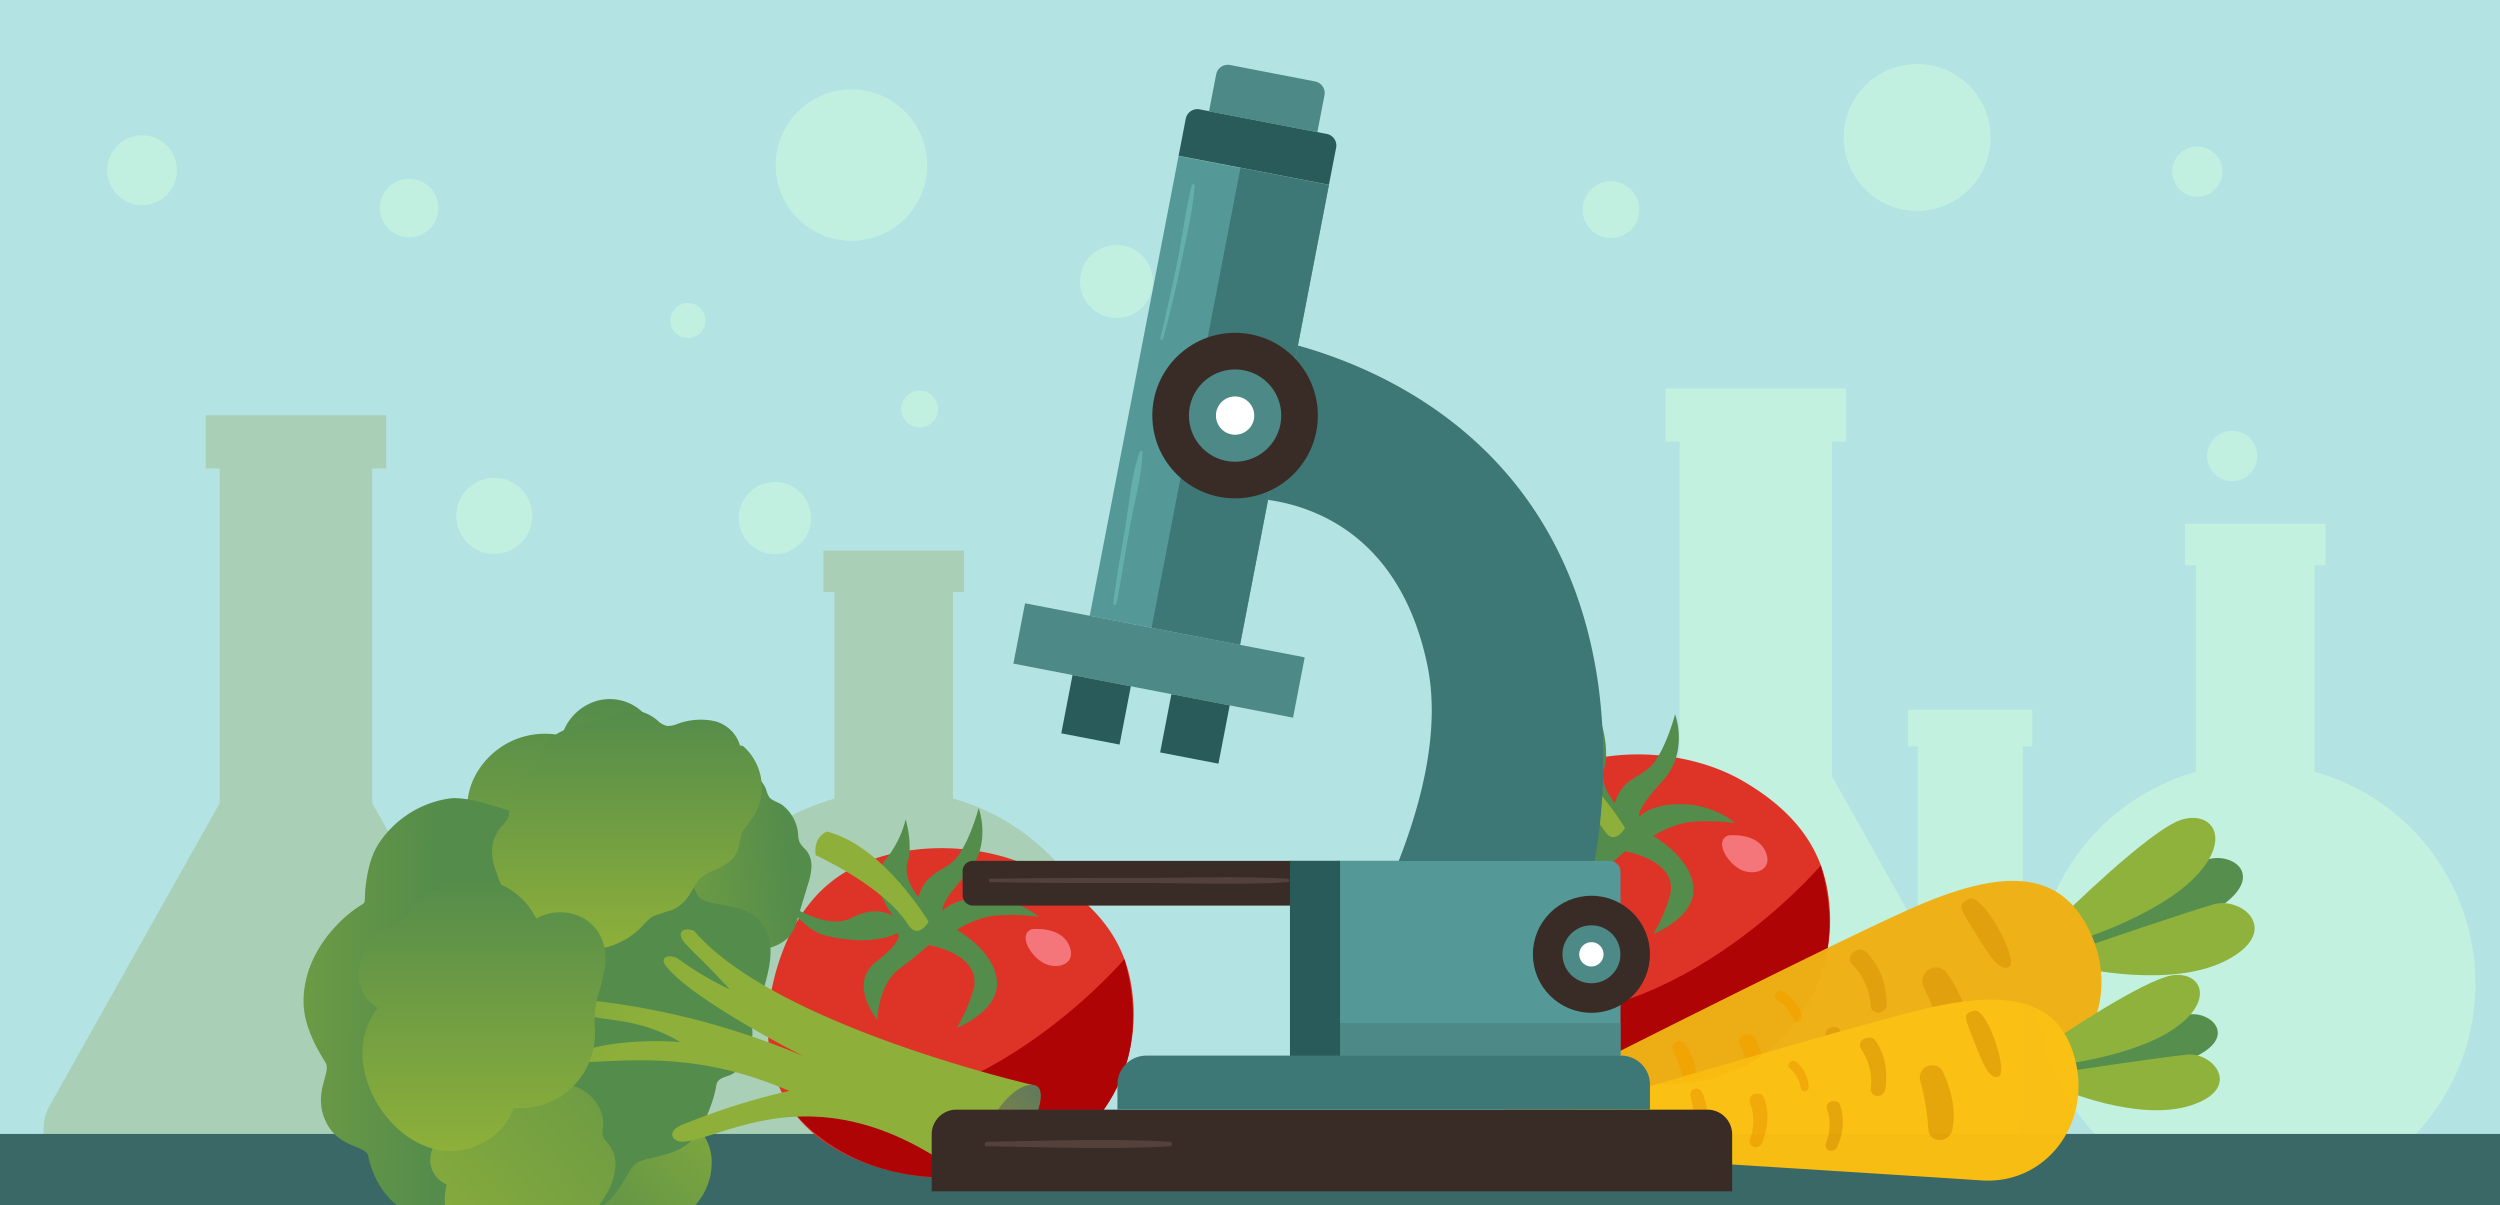 <svg id="Layer_1" data-name="Layer 1" xmlns="http://www.w3.org/2000/svg" xmlns:xlink="http://www.w3.org/1999/xlink" viewBox="0 0 560 270"><rect x="0" y="0" width="560" height="270" fill="#333333" stroke="none"/><defs><style>.cls-1{fill:none;}.cls-2{clip-path:url(#clip-path);}.cls-3{fill:#b4e3e3;}.cls-4{opacity:0.74;}.cls-40,.cls-5{fill:#a4c9a7;}.cls-6{fill:#91d3b6;}.cls-7{opacity:0.71;}.cls-8{fill:#c9f7df;}.cls-9{fill:#3a6867;}.cls-10{opacity:0.66;}.cls-11{fill:#de3427;}.cls-12{fill:#548c4b;}.cls-13{fill:#8eb03a;}.cls-14{fill:#f4767a;}.cls-15{fill:#ae0406;}.cls-16{opacity:0.98;}.cls-17{fill:#efb014;}.cls-18{fill:#d99604;}.cls-19{fill:#f2a805;}.cls-20{fill:#fbbf10;}.cls-21{fill:url(#linear-gradient);}.cls-22{fill:url(#linear-gradient-2);}.cls-23{fill:url(#linear-gradient-3);}.cls-24{fill:url(#linear-gradient-4);}.cls-25{fill:url(#linear-gradient-5);}.cls-26{fill:url(#linear-gradient-6);}.cls-27{fill:url(#linear-gradient-7);}.cls-28{fill:url(#linear-gradient-8);}.cls-29{fill:url(#linear-gradient-9);}.cls-30{fill:url(#New_Gradient_Swatch_2);}.cls-31{fill:#3d7776;}.cls-32{fill:#549898;}.cls-33{fill:#64afad;}.cls-34{fill:#285b59;}.cls-35{fill:#4c8987;}.cls-36{fill:#392c27;}.cls-37{fill:#fff;}.cls-38{fill:#54413b;}.cls-39{clip-path:url(#clip-path-2);}.cls-40{opacity:0.75;}</style><clipPath id="clip-path"><rect class="cls-1" x="-583" y="-3" width="1727" height="277"/></clipPath><linearGradient id="linear-gradient" x1="441.37" y1="877.35" x2="446.9" y2="932.13" gradientTransform="translate(-754.9 643.67) rotate(-90)" gradientUnits="userSpaceOnUse"><stop offset="0" stop-color="#8eb03a"/><stop offset="1" stop-color="#548c4b"/></linearGradient><linearGradient id="linear-gradient-2" x1="505.9" y1="970.91" x2="419.46" y2="900.94" xlink:href="#linear-gradient"/><linearGradient id="linear-gradient-3" x1="428.56" y1="886.33" x2="487.08" y2="886.33" xlink:href="#linear-gradient"/><linearGradient id="linear-gradient-4" x1="415.21" y1="913.86" x2="369.79" y2="869.47" xlink:href="#linear-gradient"/><linearGradient id="linear-gradient-5" x1="419.64" y1="780.26" x2="419.18" y2="852.52" xlink:href="#linear-gradient"/><linearGradient id="linear-gradient-6" x1="424.05" y1="906.36" x2="476.64" y2="835.47" xlink:href="#linear-gradient"/><linearGradient id="linear-gradient-7" x1="358.05" y1="842.77" x2="432.52" y2="927.25" xlink:href="#linear-gradient"/><linearGradient id="linear-gradient-8" x1="431.02" y1="895.31" x2="484.33" y2="895.31" xlink:href="#linear-gradient"/><linearGradient id="linear-gradient-9" x1="385.85" y1="862.92" x2="446.86" y2="862.92" xlink:href="#linear-gradient"/><linearGradient id="New_Gradient_Swatch_2" x1="1747.37" y1="2844.31" x2="1746.49" y2="2898.93" gradientTransform="translate(-754.25 3465.4) rotate(-131.68)" gradientUnits="userSpaceOnUse"><stop offset="0" stop-color="#ab8d25"/><stop offset="1" stop-color="#36707c"/></linearGradient><clipPath id="clip-path-2"><rect class="cls-1" x="-583.5" y="-16" width="567" height="290"/></clipPath></defs><title>harvest-illustratioons 2</title><g class="cls-2"><rect class="cls-3" x="-2.5" y="-6" width="565" height="264"/><g class="cls-4"><path class="cls-5" d="M213.46,178.9V132.6h2.46v-9.27H184.44v9.27h2.45v46.31a49.25,49.25,0,0,0-18,85.44h62.66a49.26,49.26,0,0,0-18-85.45Z"/><path class="cls-6" d="M150.24,165v8.21h-2.17v82.54a11.77,11.77,0,0,1-11.77,11.77h0a11.77,11.77,0,0,1-11.76-11.77V173.2h-2.17V165Z"/><path class="cls-5" d="M121.49,247.75,83.36,179.88V104.93h3.15V93H46.07v11.92h3.15v74.95L11.09,247.75a10.39,10.39,0,0,0,9.06,15.48h92.28A10.39,10.39,0,0,0,121.49,247.75Z"/></g><g class="cls-7"><path class="cls-8" d="M518.46,172.9V126.6h2.46v-9.27H489.44v9.27h2.45v46.31a49.25,49.25,0,0,0-18,85.44h62.66a49.26,49.26,0,0,0-18-85.45Z"/><path class="cls-8" d="M455.24,159v8.21h-2.17v82.54a11.77,11.77,0,0,1-11.77,11.77h0a11.77,11.77,0,0,1-11.76-11.77V167.2h-2.17V159Z"/><path class="cls-8" d="M448.49,241.75l-38.13-67.87V98.93h3.15V87H373.07V98.93h3.15v74.95l-38.13,67.87a10.39,10.39,0,0,0,9.06,15.48h92.28A10.39,10.39,0,0,0,448.49,241.75Z"/></g><rect class="cls-9" x="-3" y="254" width="567.5" height="20"/><g class="cls-10"><circle class="cls-8" cx="492.2" cy="38.44" r="5.62"/><circle class="cls-8" cx="429.45" cy="30.79" r="16.45"/><path class="cls-8" d="M505.6,102.13a5.61,5.61,0,1,1-5.6-5.6A5.6,5.6,0,0,1,505.6,102.13Z"/><circle class="cls-8" cx="360.85" cy="46.97" r="6.35"/></g><g class="cls-10"><circle class="cls-8" cx="173.58" cy="116.05" r="8.08"/><circle class="cls-8" cx="91.64" cy="46.6" r="6.55" transform="translate(-8.58 23.7) rotate(-14.08)"/><circle class="cls-8" cx="190.72" cy="36.99" r="16.96"/><path class="cls-8" d="M210,90.63a4.11,4.11,0,1,1-5-3A4.1,4.1,0,0,1,210,90.63Z"/><path class="cls-8" d="M157.89,70.83A3.93,3.93,0,1,1,153.12,68,3.94,3.94,0,0,1,157.89,70.83Z"/><circle class="cls-8" cx="31.82" cy="38.13" r="7.81" transform="translate(-3.13 2.85) rotate(-4.89)"/><circle class="cls-8" cx="250.09" cy="63.07" r="8.17" transform="translate(-4.79 23.58) rotate(-5.35)"/><circle class="cls-8" cx="110.72" cy="115.54" r="8.52" transform="translate(-45.45 150.49) rotate(-58.83)"/></g><path class="cls-11" d="M173.71,241.26c6.34,19.25,30.17,24.16,47.6,22.44A34,34,0,0,0,246.21,250a37.62,37.62,0,0,0,7.55-26.6c-.95-10.28-5.88-19.85-20.09-27.88-11-6-25.66-7.19-37.61-3.22A30.89,30.89,0,0,0,183.43,200a38.21,38.21,0,0,0-8,12.79C172,221.66,170.66,232,173.71,241.26Z"/><path class="cls-12" d="M232.7,205.37a19.67,19.67,0,0,0-10.58-4.17c-8.26-.6-10.93,2.81-10.93,2.81s-1-1.37,5.12-7.94S219.22,181,219.22,181s-1.65,6.37-4.4,10.4-7.29,3.34-9.08,9.48c0,0-3.62-4-2.41-7.81s-.46-9.54-.46-9.54a22.84,22.84,0,0,1-4.49,9c-3.78,4.92.36,10.95,1.68,12.67,0,0-3.61-2.63-9.26.39s-14.73-3.34-14.73-3.34,4.39,6.66,9.45,7.44C195.91,212.1,201,209,201,209s1.85,1.31-4.69,6.39.24,13.07.24,13.07.06-7.75,4.8-11.35S208,211.7,208,211.7s11.36,1.8,10.21,9.29a33,33,0,0,1-3.89,9.22s9.49-3.61,9-10.4-9-11.53-9-11.53a21.53,21.53,0,0,1,8.17-3.15A45.32,45.32,0,0,1,232.7,205.37Z"/><path class="cls-13" d="M208,206.46s-10.08-17-22.79-20.2c-3.28,1.51-2.5,5.31-2.5,5.31s15.33,6.92,20.78,15.66C205.69,210.54,208,206.46,208,206.46Z"/><path class="cls-14" d="M231.14,208.13s6.32-.73,8.28,3.49-2.26,5.59-5.26,4.3S227.77,209.42,231.14,208.13Z"/><path class="cls-15" d="M251.86,214.85s-34.47,40.61-75.06,32.88c0,0,15.93,25.13,57.29,12.47C234.09,260.2,261.12,247.19,251.86,214.85Z"/><path class="cls-11" d="M329.71,220.26c6.34,19.25,30.17,24.16,47.6,22.44A34,34,0,0,0,402.21,229a37.62,37.62,0,0,0,7.55-26.6c-.95-10.28-5.88-19.85-20.09-27.88-11-6-25.66-7.19-37.61-3.22A30.89,30.89,0,0,0,339.43,179a38.21,38.21,0,0,0-8,12.79C328,200.66,326.66,211,329.71,220.26Z"/><path class="cls-12" d="M388.7,184.37a19.67,19.67,0,0,0-10.58-4.17c-8.26-.6-10.93,2.81-10.93,2.81s-1-1.37,5.12-7.94S375.22,160,375.22,160s-1.65,6.37-4.4,10.4-7.29,3.34-9.08,9.48c0,0-3.62-4-2.41-7.81s-.46-9.54-.46-9.54a22.84,22.84,0,0,1-4.49,9c-3.78,4.92.36,10.95,1.68,12.67,0,0-3.61-2.63-9.26.39s-14.73-3.34-14.73-3.34,4.39,6.66,9.45,7.44C351.91,191.1,357,188,357,188s1.85,1.31-4.69,6.39.24,13.07.24,13.07.06-7.75,4.8-11.35S364,190.7,364,190.7s11.36,1.8,10.21,9.29a33,33,0,0,1-3.89,9.22s9.49-3.61,9-10.4-9-11.53-9-11.53a21.53,21.53,0,0,1,8.17-3.15A45.32,45.32,0,0,1,388.7,184.37Z"/><path class="cls-13" d="M364,185.46s-10.08-17-22.79-20.2c-3.28,1.51-2.5,5.31-2.5,5.31s15.33,6.92,20.78,15.66C361.69,189.54,364,185.46,364,185.46Z"/><path class="cls-14" d="M387.14,187.13s6.32-.73,8.28,3.49-2.26,5.59-5.26,4.3S383.77,188.42,387.14,187.13Z"/><path class="cls-15" d="M407.86,193.85s-34.47,40.61-75.06,32.88c0,0,15.93,25.13,57.29,12.47C390.09,239.2,417.12,226.19,407.86,193.85Z"/><g class="cls-16"><path class="cls-12" d="M462.09,208.23s26.05-12.59,31.46-15.32,14.74,2.67,3.79,10.19-31.42,10.48-31.42,10.48Z"/><path class="cls-13" d="M466,212.44s23.32-8,29.81-9.86,15.4,5.93,3.06,12.46-32.9,1.72-32.9,1.72Z"/><path class="cls-13" d="M461.53,205.64s20.26-20.06,27.27-22.07,11.31,4.65,2.44,13.34-26.57,14-26.57,14Z"/><path class="cls-17" d="M326.31,253.92a1.93,1.93,0,0,0,.93,3.71c29.46-3.5,110.26-13.09,123.25-14.53,15.95-1.77,24.47-18.41,18.13-33.32s-19.25-15.4-39-6.94C413.76,209.62,350.79,241.48,326.31,253.92Z"/><g class="cls-10"><path class="cls-18" d="M441.07,201.36c-2.17,1.11-2.59,1.34.44,6.09s6,10.47,8.49,9.16S444.1,199.81,441.07,201.36Z"/><path class="cls-18" d="M436,217.83c1.83,2.53,5.34,8.22,5,14.2a3.19,3.19,0,0,1-2.84,2.93h0a2.7,2.7,0,0,1-3-2,60,60,0,0,0-4.27-11.88,3.07,3.07,0,0,1,2.32-4.32h0A2.77,2.77,0,0,1,436,217.83Z"/><path class="cls-18" d="M415.5,213.08l.52-.22a1.76,1.76,0,0,1,1.93.32c2.87,2.8,4.51,6.64,4.69,11.71a1.9,1.9,0,0,1-1.35,1.86l-.06,0a1.66,1.66,0,0,1-2.21-1.44,14.38,14.38,0,0,0-4.21-9.39A1.78,1.78,0,0,1,415.5,213.08Z"/><path class="cls-18" d="M410.23,230.12l.46-.08a1.41,1.41,0,0,1,1.46.66c1.66,2.89,2.13,6.38,1.18,10.59a1.63,1.63,0,0,1-1.47,1.24h-.05a1.36,1.36,0,0,1-1.44-1.64,12.46,12.46,0,0,0-1.3-8.58A1.53,1.53,0,0,1,410.23,230.12Z"/></g><path class="cls-19" d="M398,222.34l.26-.19a1,1,0,0,1,1.11-.1,9.14,9.14,0,0,1,4.26,5.6,1,1,0,0,1-.49,1.18l0,0a1,1,0,0,1-1.43-.47A8,8,0,0,0,398,224,1,1,0,0,1,398,222.34Z"/><path class="cls-19" d="M390.9,231.79l.49-.1a1.52,1.52,0,0,1,1.59.66c1.88,3,2.49,6.75,1.61,11.28a1.74,1.74,0,0,1-1.54,1.37H393a1.45,1.45,0,0,1-1.59-1.71,13.24,13.24,0,0,0-1.68-9.12A1.64,1.64,0,0,1,390.9,231.79Z"/><path class="cls-19" d="M377.33,233.74c.91,1.26,2.67,4.11,2.5,7.1a1.59,1.59,0,0,1-1.42,1.46h0a1.35,1.35,0,0,1-1.49-1,30.17,30.17,0,0,0-2.14-5.94,1.54,1.54,0,0,1,1.16-2.16h0A1.39,1.39,0,0,1,377.33,233.74Z"/><path class="cls-19" d="M359.74,242.12c.92,1.27,2.67,4.11,2.5,7.1a1.6,1.6,0,0,1-1.42,1.47h0a1.36,1.36,0,0,1-1.5-1,29.53,29.53,0,0,0-2.14-5.94,1.54,1.54,0,0,1,1.16-2.16h0A1.39,1.39,0,0,1,359.74,242.12Z"/><path class="cls-19" d="M369.81,243.62a6.69,6.69,0,0,1,1.41,4,.91.91,0,0,1-.8.83h0a.78.78,0,0,1-.85-.57,17.43,17.43,0,0,0-1.2-3.35.86.86,0,0,1,.65-1.22h0A.78.78,0,0,1,369.81,243.62Z"/><path class="cls-12" d="M459.53,235.79s24.84-6.85,30-8.38,12.49,4.71,1.69,9.54S462,241.1,462,241.1Z"/><path class="cls-13" d="M462.25,240.1s21.72-3.29,27.7-3.86,12.54,7.67.68,11.41-29.1-3.77-29.1-3.77Z"/><path class="cls-13" d="M459.46,233.43s21-14.32,27.43-15,9.16,5.89,0,12.08-25.54,8-25.54,8Z"/><path class="cls-20" d="M333.23,254a1.72,1.72,0,0,0,.22,3.41c26.38,1.65,98.71,6.21,110.33,7,14.25,1,24.38-12.21,21.23-26.28s-14.4-16.58-33.09-12.34C417,229.26,356.67,247.08,333.23,254Z"/><g class="cls-10"><path class="cls-18" d="M442.21,226.4c-2.08.62-2.48.76-.59,5.4s3.57,10.14,6,9.4S445.12,225.53,442.21,226.4Z"/><path class="cls-18" d="M435.16,240c1.2,2.51,3.36,8.06,2.1,13.25a2.85,2.85,0,0,1-3,2.11h0a2.42,2.42,0,0,1-2.3-2.23,54,54,0,0,0-1.83-11.09,2.73,2.73,0,0,1,2.72-3.41h0A2.49,2.49,0,0,1,435.16,240Z"/><path class="cls-18" d="M417.93,232.57l.49-.11a1.57,1.57,0,0,1,1.64.59c2.06,2.91,2.89,6.54,2.23,11a1.71,1.71,0,0,1-1.48,1.42h-.05a1.47,1.47,0,0,1-1.71-1.61,12.75,12.75,0,0,0-2.19-8.9A1.59,1.59,0,0,1,417.93,232.57Z"/><path class="cls-18" d="M410.58,246.65H411a1.24,1.24,0,0,1,1.17.81,12.7,12.7,0,0,1-.67,9.47,1.44,1.44,0,0,1-1.49.85h0a1.22,1.22,0,0,1-1-1.67,11.08,11.08,0,0,0,.24-7.72A1.37,1.37,0,0,1,410.58,246.65Z"/></g><path class="cls-19" d="M401.08,237.87l.25-.13a.93.93,0,0,1,1,.1,8.1,8.1,0,0,1,2.83,5.59.91.91,0,0,1-.61.95h0a.85.85,0,0,1-1.17-.64,7.13,7.13,0,0,0-2.5-4.46A.85.85,0,0,1,401.08,237.87Z"/><path class="cls-19" d="M393.38,245h.44a1.33,1.33,0,0,1,1.28.83c1.16,3,1.11,6.32-.4,10.14a1.55,1.55,0,0,1-1.57,1h0a1.31,1.31,0,0,1-1.13-1.76,11.74,11.74,0,0,0,0-8.26A1.47,1.47,0,0,1,393.38,245Z"/><path class="cls-19" d="M381.17,244.55a10.62,10.62,0,0,1,1.05,6.62,1.42,1.42,0,0,1-1.48,1.06h0a1.22,1.22,0,0,1-1.15-1.12,27.3,27.3,0,0,0-.92-5.54,1.37,1.37,0,0,1,1.36-1.71h0A1.23,1.23,0,0,1,381.17,244.55Z"/><path class="cls-19" d="M364.42,249.07c.59,1.26,1.67,4,1.05,6.63a1.43,1.43,0,0,1-1.49,1.05h0a1.2,1.2,0,0,1-1.15-1.11,26.05,26.05,0,0,0-.92-5.55,1.37,1.37,0,0,1,1.36-1.71h0A1.27,1.27,0,0,1,364.42,249.07Z"/><path class="cls-19" d="M373,252a6,6,0,0,1,.59,3.74.81.81,0,0,1-.84.59h0a.68.68,0,0,1-.65-.62,14.64,14.64,0,0,0-.51-3.13.77.77,0,0,1,.76-1h0A.72.72,0,0,1,373,252Z"/></g><path class="cls-21" d="M151.57,174.31a9.59,9.59,0,0,0-1.59,1.33c-.48.51-.88,1.12-1.41,1.58a3.2,3.2,0,0,1-1.69.6,7.75,7.75,0,0,0-5.25,3.21,13.42,13.42,0,0,0-2.75,7.13,13.21,13.21,0,0,0,.19,3.56c.26,1.26.91,2.5.83,3.83a27.71,27.71,0,0,1-.85,3.52,6.19,6.19,0,0,0,.48,3.76c.52,1.15,1.32,2.14,1.83,3.3a5.52,5.52,0,0,1,.16,3.15c-.37,2.42-.57,4.74,1.38,6.39.9.77,2.06,1.25,2.57,2.37a17.75,17.75,0,0,0,1.67,3.35c2.75,3.75,8.08,5,12.63,3.2a1.12,1.12,0,0,0,.62-.57,4.11,4.11,0,0,0,.6.08,8.26,8.26,0,0,0,6.28-2.4,13.81,13.81,0,0,0,3.53-6.77,3.27,3.27,0,0,1,2.4-2.87,9.49,9.49,0,0,0,3.43-2.1,9.38,9.38,0,0,0,1.79-3.37c.47-1.45.88-2.93,1.32-4.39s.89-2.93,1.33-4.41a13.27,13.27,0,0,0,.7-3.82,5.41,5.41,0,0,0-1.25-3.58,9,9,0,0,1-1.38-1.65,5.41,5.41,0,0,1-.36-1.88,9.12,9.12,0,0,0-3.55-6.53c-.87-.65-2.29-.94-2.95-1.8a8.09,8.09,0,0,1-.74-1.88,7.4,7.4,0,0,0-.92-1.53c-1.67-2.18-4.27-2.69-7-2.88a25.92,25.92,0,0,0-8.32.42A11.53,11.53,0,0,0,151.57,174.31Z"/><path class="cls-22" d="M115.26,284.85c5.63-.54,10-4.6,13.58-8.83,2-2.45,3.61-5,3.22-8.18a29.68,29.68,0,0,0-2.05-7.63c-2-4.84-5.59-9.19-10.75-10.85a14.06,14.06,0,0,0-4.19-.72c-.19,0-.43,0-.64,0a11.54,11.54,0,0,0-.24-1.22,4.88,4.88,0,0,0-3.53-3.51,1.21,1.21,0,0,0-1.63-.26h-.48a2.23,2.23,0,0,0-1.82,1.41A27.39,27.39,0,0,0,99,251.77a17,17,0,0,0-2.53,5.12c-.56,1.82-.84,3.72-1.56,5.5-.79,1.94-2.4,3.29-3.38,5.12a7.18,7.18,0,0,0-.75,4.48,8.36,8.36,0,0,0,5.79,6.63,14.07,14.07,0,0,0,8.12-.25C105.8,282.78,110.62,285.3,115.26,284.85Z"/><path class="cls-23" d="M146.67,212.21a15.63,15.63,0,0,0,7.66-10.05,11.68,11.68,0,0,0-1.11-8.59A16.32,16.32,0,0,0,159,182.43a14.11,14.11,0,0,0-5.52-12.11,20.65,20.65,0,0,1-5-4.59,57.13,57.13,0,0,0-3.75-5.36,10.63,10.63,0,0,0-11.72-3.15,11.59,11.59,0,0,0-7.14,7.55,17.68,17.68,0,0,0-19.92,10,16.38,16.38,0,0,0-.63,11.21c-1.9,4.45-2.4,9.34.5,13.24a8.66,8.66,0,0,0,9.76,2.79,14,14,0,0,0,5.2,8.63C127.37,215.82,138.85,216.69,146.67,212.21Z"/><path class="cls-24" d="M154.59,271.12a14.4,14.4,0,0,0,4.83-10.85,10.64,10.64,0,0,0-3.06-7.5,14.84,14.84,0,0,0,2.81-11.41,13.19,13.19,0,0,0-8-9.67,19.84,19.84,0,0,1-5.73-3,55.08,55.08,0,0,0-4.78-4,10.57,10.57,0,0,0-11.73-.14A10.76,10.76,0,0,0,124,233c-7.64.17-15,5.72-16.35,13.64a14.87,14.87,0,0,0,2,10.28c-.73,4.46,0,9,3.58,11.85a8.67,8.67,0,0,0,9.82.27,13.24,13.24,0,0,0,6.9,6.6C137.33,278.84,148.31,277,154.59,271.12Z"/><path class="cls-25" d="M164.66,240.1c2.75-3,4.62-7.44,3.61-10.68,2.42-3,2-5.11,3-8.65,1.87-6.55,2.14-11.14-1.68-15.06-3.52-3.6-11.49-2.57-13.13-4.91s-3.79-11.47-5.42-14.73c-3.7-7.37-10.72-11.06-19.25-10.8-6.7.2-12.2,6.31-13.88,7s-11.68-4.15-17.28-3.4a22.92,22.92,0,0,0-16,10.41c-1.77,2.92-2.43,6.56-2.78,9.67-.09.88-.08,1.71-.13,2.57s-.27.85-.91,1.27a28,28,0,0,0-4.35,3.41C71,211.45,67.85,218,68,224.7c.13,5.71,3.55,11.09,4.92,13.33s-2.78,6.55-.13,12.76,8.2,5.52,9.63,7.87C85,271,94.64,274,101,274c8,0,10.42-4.23,11.71-4.87,2.63-.67,5.49,2.72,7.27,3.83,4.15,2.57,10.94.8,15.89-3.5,3.41-3,4.7-7.24,6.51-8.79s8.93-1.45,12.47-5.19c3.36-3.55,5.26-10,5.59-12.28S163.42,241.44,164.66,240.1Z"/><path class="cls-26" d="M155.48,208.51C173.69,229.83,231.22,243,231.22,243l-13.39,22c-33.31-26.48-55.57-9.72-64.89-9.26-2.27.12-3.91-2.29,0-3.84a151.48,151.48,0,0,1,23.87-7.54c-18.14-7.71-30.79-7.2-45.07-6.45,0,0-3.47-1.51.53-3,2.11-.79,10.65-2.25,20.13-1.48-10.15-6.1-19-4.41-21.77-6.59-.92-.74-.65-3-.65-3a170.61,170.61,0,0,1,49.94,12.72S154.69,223.86,149,216.15c-1-1.44.28-2.58,2.7-1.53a70.7,70.7,0,0,0,11.77,7c-6.31-6.81-7.83-7.92-10-10.32S153.07,207.51,155.48,208.51Z"/><path class="cls-27" d="M135.52,268a14.94,14.94,0,0,0,2.33-6.58,8,8,0,0,0-.54-3.45,7.51,7.51,0,0,0-.93-1.6c-.38-.52-1.09-1.09-1.28-1.73-.32-1.11.16-2.6,0-3.79a9,9,0,0,0-1-3,9.8,9.8,0,0,0-5.38-4.52,11.71,11.71,0,0,0-3.6-.45c-1.3,0-1.47-1.15-2.3-1.94-2-1.92-5.1-2.1-7.86-1.71-3.86.54-8.67,2.89-10.07,6.78-2.81.22-5.32,2.72-6,5.52a11.76,11.76,0,0,0-.33,3.44,6.67,6.67,0,0,0-2.18,5.34,6,6,0,0,0,3.65,5c-1.48,6.6,1.14,13.42,7,16.66a15.26,15.26,0,0,0,10.84,1.66c3-.74,5.72-3,6.38-5.88C129,276.7,133.05,272.15,135.52,268Z"/><path class="cls-28" d="M119.15,206.76a9.33,9.33,0,0,0,2.11.76,21.35,21.35,0,0,1,2.28.44,3.05,3.05,0,0,1,1.41,1.32,7.38,7.38,0,0,0,5.75,3.27,15.16,15.16,0,0,0,8.58-1.68,16.6,16.6,0,0,0,3.54-2.4c1.16-1,2.12-2.46,3.51-3.21a34.72,34.72,0,0,1,4-1.33,8.21,8.21,0,0,0,3.62-2.82c.93-1.24,1.56-2.66,2.5-3.89a7.32,7.32,0,0,1,3.14-2.11c2.64-1.14,5.11-2.38,5.88-5.36.35-1.38.3-2.84,1.2-4.05a25.69,25.69,0,0,0,2.64-3.76,12.33,12.33,0,0,0-2.68-14.66,1.21,1.21,0,0,0-.88-.27c-.06-.22-.12-.43-.2-.65a7.94,7.94,0,0,0-5.41-4.81,14.94,14.94,0,0,0-8.57.67,5,5,0,0,1-2.17.38,4.34,4.34,0,0,1-1.89-1,9.09,9.09,0,0,0-3.77-2.14,9.85,9.85,0,0,0-4.27.31c-1.71.43-3.41.93-5.11,1.39s-3.42.93-5.12,1.41a16.79,16.79,0,0,0-4.24,1.67,7.59,7.59,0,0,0-3.07,3.49,12.49,12.49,0,0,1-1,2.41,7.55,7.55,0,0,1-1.75,1.53,12.6,12.6,0,0,0-5,7.62c-.26,1.27.12,2.88-.45,4.07a11,11,0,0,1-1.57,1.92,9.6,9.6,0,0,0-1.13,1.87c-1.44,3-.73,6,.34,8.76a26.49,26.49,0,0,0,4.34,8.1A11.32,11.32,0,0,0,119.15,206.76Z"/><path class="cls-29" d="M96.39,257.13a15.24,15.24,0,0,0,12.68-1.67,14.05,14.05,0,0,0,6-7.28,16.77,16.77,0,0,0,12.33-3.92A17,17,0,0,0,133.29,231a23.43,23.43,0,0,1,.43-7.22,69.75,69.75,0,0,0,1.79-6.89c.72-4.59-.94-9.11-5-11.31a10.91,10.91,0,0,0-10.4.19A15.94,15.94,0,0,0,99.71,198a18.94,18.94,0,0,0-9.12,7.91c-4.67,1.89-8.79,5.16-10,10.3a8.68,8.68,0,0,0,4,9.55,16.75,16.75,0,0,0-3.41,10.43C81.34,245.08,88,254.5,96.39,257.13Z"/><path class="cls-30" d="M217.83,265c-2.47-2.78,6-22.11,13.39-22S222.71,270.44,217.83,265Z"/><path class="cls-31" d="M353.67,207.71h-47c9.39-18.77,16.87-40.83,13-59-8.57-40.35-43-37.08-43-37.08V74.55s71,6.15,81.33,78.69A129.2,129.2,0,0,1,353.67,207.71Z"/><rect class="cls-32" x="253.75" y="37.22" width="34.3" height="104.91" transform="translate(21.93 -49.76) rotate(10.94)"/><path class="cls-33" d="M250.1,135.24c1.12-5.85,2-11.74,3.07-17.61.94-5.32,2.63-11,2.76-16.38a.32.32,0,0,0-.62-.08c-1.95,5.45-2.38,11.85-3.35,17.55-.94,5.46-1.89,10.93-2.6,16.42-.05.42.66.51.74.1Z"/><path class="cls-33" d="M260.51,76c1.61-5.85,3-11.76,4.19-17.7,1.12-5.48,2.48-11.11,2.91-16.69,0-.39-.58-.46-.67-.09-1.39,5.64-2.08,11.5-3.24,17.2s-2.48,11.42-3.78,17.11a.31.31,0,0,0,.59.17Z"/><rect class="cls-31" x="267.74" y="38.56" width="20.17" height="104.91" transform="translate(22.31 -51.06) rotate(10.94)"/><path class="cls-34" d="M297.19,30l-28.48-5.51a2.66,2.66,0,0,0-3.1,2.1l-1.6,8.3,33.67,6.5,1.61-8.29A2.64,2.64,0,0,0,297.19,30Z"/><path class="cls-35" d="M274.31,16.28H293.7a2.66,2.66,0,0,1,2.66,2.66v8.44a0,0,0,0,1,0,0H271.65a0,0,0,0,1,0,0V18.94a2.66,2.66,0,0,1,2.66-2.66Z" transform="translate(9.3 -53.48) rotate(10.94)"/><rect class="cls-35" x="227.74" y="141.05" width="63.8" height="13.76" transform="translate(32.78 -46.57) rotate(10.94)"/><rect class="cls-34" x="238.88" y="152.33" width="13.3" height="13.3" transform="translate(34.62 -43.69) rotate(10.94)"/><rect class="cls-34" x="261.03" y="156.61" width="13.3" height="13.3" transform="translate(35.83 -47.82) rotate(10.94)"/><circle class="cls-36" cx="276.66" cy="93.09" r="18.54"/><circle class="cls-35" cx="276.66" cy="93.09" r="10.34"/><circle class="cls-37" cx="276.66" cy="93.09" r="4.29"/><path class="cls-36" d="M382.45,248.56H214.24a5.54,5.54,0,0,0-5.54,5.55v12.75H388V254.11A5.54,5.54,0,0,0,382.45,248.56Z"/><path class="cls-38" d="M221.12,256.76c13.58.18,27.41.8,41,0a.52.52,0,0,0,0-1c-13.55-.81-27.38-.19-41,0a.53.53,0,0,0,0,1.06Z"/><path class="cls-36" d="M217.93,192.83a2.3,2.3,0,0,0-2.3,2.3v5.42a2.3,2.3,0,0,0,2.3,2.3H340.34v-10Z"/><path class="cls-38" d="M221.82,197.6c11.1.2,22.21.2,33.32.19s22.26.46,33.32-.18a.39.39,0,0,0,0-.77c-11.06-.64-22.25-.18-33.32-.18s-22.22,0-33.32.19a.38.38,0,0,0,0,.75Z"/><path class="cls-32" d="M360.54,192.83H299.48v44.38H363v-42A2.43,2.43,0,0,0,360.54,192.83Z"/><rect class="cls-35" x="300.18" y="229.16" width="62.79" height="7.3"/><rect class="cls-34" x="288.95" y="192.83" width="11.22" height="44.38"/><circle class="cls-36" cx="356.48" cy="213.76" r="13.11"/><circle class="cls-35" cx="356.48" cy="213.76" r="6.49"/><path class="cls-37" d="M359.19,213.76a2.72,2.72,0,1,1-2.71-2.71A2.71,2.71,0,0,1,359.19,213.76Z"/><path class="cls-31" d="M256.79,236.46H363.11a6.48,6.48,0,0,1,6.48,6.48v5.63a0,0,0,0,1,0,0H250.31a0,0,0,0,1,0,0v-5.63A6.48,6.48,0,0,1,256.79,236.46Z"/><g class="cls-39"><path class="cls-40" d="M-1.18,272.13c-12.26,0-31.32-.91-31.58-.6H-96.08l-18.53,0H-280.54l-48.46,0H-456.75l-53.36,0H-606.6l-.48-.75,0-.06a.3.3,0,0,1,0-.1c-.22-.25-81.33-111.59,50.89-160.45,51.73-19.12-1-54.74,75.53-77.86C-382,2.4-326.39,69.8-211.85,44.92-104.42,21.59-40.84,59.65-48,102.74c-3.34,20.24,2.63,50.4,25.06,54.48,35,6.39,42.85,44.33,37.75,77.37C11.7,255-.75,272.13-1.18,272.13Z"/></g></g></svg>